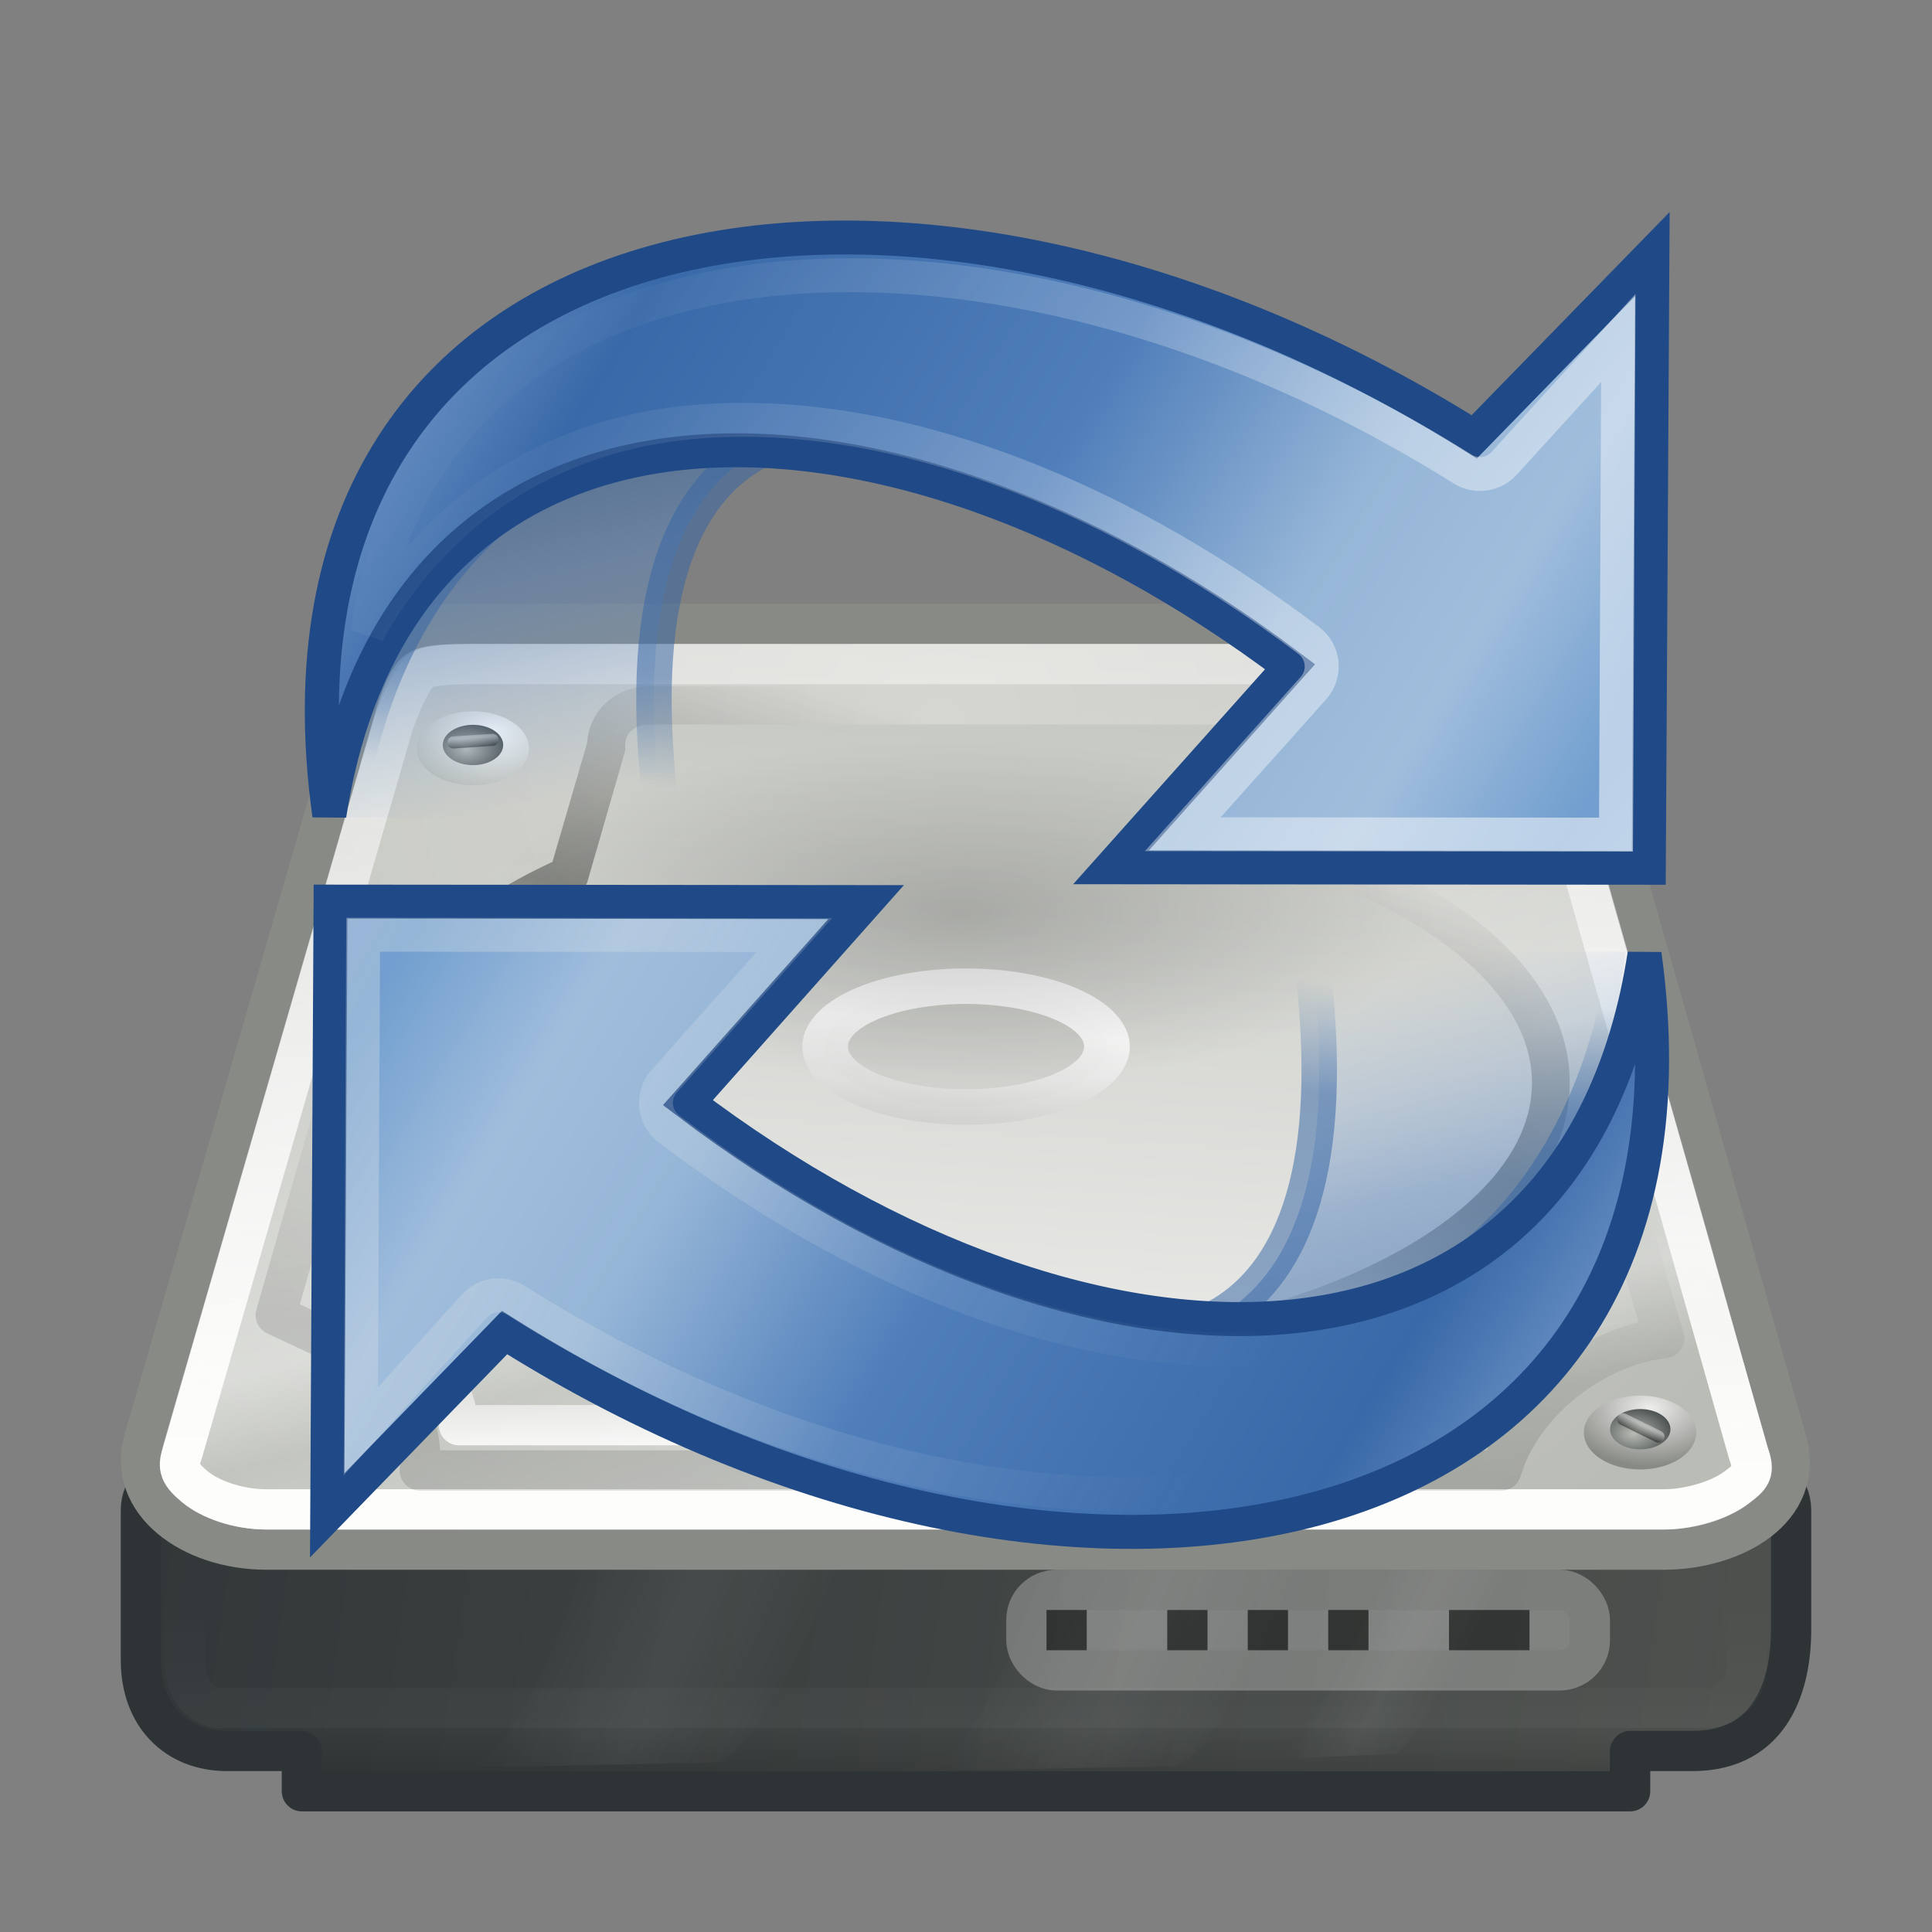 <?xml version="1.0" encoding="UTF-8" standalone="no"?>
<!-- Created with Inkscape (http://www.inkscape.org/) -->
<svg
   xmlns:dc="http://purl.org/dc/elements/1.1/"
   xmlns:cc="http://creativecommons.org/ns#"
   xmlns:rdf="http://www.w3.org/1999/02/22-rdf-syntax-ns#"
   xmlns:svg="http://www.w3.org/2000/svg"
   xmlns="http://www.w3.org/2000/svg"
   xmlns:xlink="http://www.w3.org/1999/xlink"
   xmlns:sodipodi="http://sodipodi.sourceforge.net/DTD/sodipodi-0.dtd"
   xmlns:inkscape="http://www.inkscape.org/namespaces/inkscape"
   width="48"
   height="48"
   id="svg2"
   sodipodi:version="0.32"
   inkscape:version="0.46"
   version="1.0"
   sodipodi:docbase="/home/dobey/Projects/gnome-icon-theme/scalable/actions"
   sodipodi:docname="deja-dup.svg"
   inkscape:export-filename="/home/jimmac/Desktop/drive-harddisk.png"
   inkscape:export-xdpi="90"
   inkscape:export-ydpi="90"
   inkscape:output_extension="org.inkscape.output.svg.inkscape">
  <rect width="100%" height="100%" fill="#808080" stroke="none"/>
  <defs
     id="defs4">
    <linearGradient
       id="linearGradient3207">
      <stop
         style="stop-color:#eeeeec;stop-opacity:0.471;"
         offset="0"
         id="stop3209" />
      <stop
         style="stop-color:#eeeeec;stop-opacity:0;"
         offset="1"
         id="stop3211" />
    </linearGradient>
    <linearGradient
       inkscape:collect="always"
       xlink:href="#linearGradient3207"
       id="linearGradient8178"
       gradientUnits="userSpaceOnUse"
       x1="5.893"
       y1="20.541"
       x2="45.199"
       y2="27.721" />
    <linearGradient
       inkscape:collect="always"
       xlink:href="#linearGradient8152"
       id="linearGradient8174"
       gradientUnits="userSpaceOnUse"
       x1="49.412"
       y1="37.904"
       x2="11.881"
       y2="19.776" />
    <linearGradient
       inkscape:collect="always"
       xlink:href="#linearGradient2847"
       id="linearGradient8172"
       gradientUnits="userSpaceOnUse"
       gradientTransform="matrix(1.082,0,0,1.117,-2.275,-3.645)"
       x1="37.128"
       y1="29.73"
       x2="37.403"
       y2="26.801" />
    <linearGradient
       inkscape:collect="always"
       xlink:href="#linearGradient2831"
       id="linearGradient8170"
       gradientUnits="userSpaceOnUse"
       gradientTransform="matrix(-1.082,0,0,-1.117,48.64,47.862)"
       x1="13.479"
       y1="10.612"
       x2="15.419"
       y2="19.115" />
    <linearGradient
       inkscape:collect="always"
       id="linearGradient5335">
      <stop
         style="stop-color:#ffffff;stop-opacity:1;"
         offset="0"
         id="stop5337" />
      <stop
         style="stop-color:#ffffff;stop-opacity:0;"
         offset="1"
         id="stop5339" />
    </linearGradient>
    <linearGradient
       inkscape:collect="always"
       xlink:href="#linearGradient5335"
       id="linearGradient5341"
       x1="8.688"
       y1="25.266"
       x2="52.123"
       y2="25.266"
       gradientUnits="userSpaceOnUse" />
    <linearGradient
       id="linearGradient5313">
      <stop
         id="stop5315"
         offset="0"
         style="stop-color:#99b8df;stop-opacity:1" />
      <stop
         style="stop-color:#3969a8;stop-opacity:1;"
         offset="0.237"
         id="stop5333" />
      <stop
         style="stop-color:#4f7eba;stop-opacity:1;"
         offset="0.547"
         id="stop5317" />
      <stop
         id="stop5321"
         offset="0.746"
         style="stop-color:#96b6d7;stop-opacity:1" />
      <stop
         style="stop-color:#a0bddc;stop-opacity:1"
         offset="0.873"
         id="stop5331" />
      <stop
         id="stop5319"
         offset="1"
         style="stop-color:#729fcf;stop-opacity:1;" />
    </linearGradient>
    <linearGradient
       inkscape:collect="always"
       xlink:href="#linearGradient5313"
       id="linearGradient8180"
       gradientUnits="userSpaceOnUse"
       x1="61.573"
       y1="28.05"
       x2="10.969"
       y2="20.334" />
    <linearGradient
       id="linearGradient8152">
      <stop
         style="stop-color:#34a465;stop-opacity:1;"
         offset="0"
         id="stop8154" />
      <stop
         id="stop3174"
         offset="0.5"
         style="stop-color:#4f7eba;stop-opacity:1;" />
      <stop
         style="stop-color:#729fcf;stop-opacity:1;"
         offset="1"
         id="stop8156" />
    </linearGradient>
    <linearGradient
       inkscape:collect="always"
       xlink:href="#linearGradient8152"
       id="linearGradient8158"
       x1="49.412"
       y1="37.904"
       x2="11.881"
       y2="19.776"
       gradientUnits="userSpaceOnUse" />
    <linearGradient
       inkscape:collect="always"
       id="linearGradient2847">
      <stop
         style="stop-color:#3465a4;stop-opacity:1;"
         offset="0"
         id="stop7080" />
      <stop
         style="stop-color:#3465a4;stop-opacity:0;"
         offset="1"
         id="stop7082" />
    </linearGradient>
    <linearGradient
       inkscape:collect="always"
       xlink:href="#linearGradient2847"
       id="linearGradient1488"
       gradientUnits="userSpaceOnUse"
       gradientTransform="matrix(-1.082,0,0,-1.117,50.095,49.645)"
       x1="37.128"
       y1="29.73"
       x2="37.403"
       y2="26.801" />
    <linearGradient
       id="linearGradient2831">
      <stop
         style="stop-color:#3465a4;stop-opacity:1;"
         offset="0"
         id="stop2833" />
      <stop
         id="stop2855"
         offset="0.333"
         style="stop-color:#5b86be;stop-opacity:1;" />
      <stop
         style="stop-color:#83a8d8;stop-opacity:0;"
         offset="1"
         id="stop2835" />
    </linearGradient>
    <linearGradient
       inkscape:collect="always"
       xlink:href="#linearGradient2831"
       id="linearGradient1486"
       gradientUnits="userSpaceOnUse"
       gradientTransform="matrix(1.082,0,0,1.117,-0.821,-1.862)"
       x1="13.479"
       y1="10.612"
       x2="15.419"
       y2="19.115" />
    <radialGradient
       inkscape:collect="always"
       xlink:href="#linearGradient8662"
       id="radialGradient1503"
       gradientUnits="userSpaceOnUse"
       gradientTransform="matrix(1,0,0,0.537,0,16.873)"
       cx="24.837"
       cy="36.421"
       fx="24.837"
       fy="36.421"
       r="15.645" />
    <linearGradient
       inkscape:collect="always"
       id="linearGradient8662">
      <stop
         style="stop-color:#000000;stop-opacity:1;"
         offset="0"
         id="stop8664" />
      <stop
         style="stop-color:#000000;stop-opacity:0;"
         offset="1"
         id="stop8666" />
    </linearGradient>
    <radialGradient
       inkscape:collect="always"
       xlink:href="#linearGradient8662"
       id="radialGradient8668"
       cx="24.837"
       cy="36.421"
       fx="24.837"
       fy="36.421"
       r="15.645"
       gradientTransform="matrix(1,0,0,0.537,0,16.873)"
       gradientUnits="userSpaceOnUse" />
    <linearGradient
       id="linearGradient1913">
      <stop
         style="stop-color:#73d216;stop-opacity:1"
         offset="0"
         id="stop1915" />
      <stop
         style="stop-color:#8ae234;stop-opacity:1"
         offset="1"
         id="stop1917" />
    </linearGradient>
    <linearGradient
       inkscape:collect="always"
       xlink:href="#linearGradient1913"
       id="linearGradient1919"
       x1="13.188"
       y1="35.938"
       x2="17.938"
       y2="38.875"
       gradientUnits="userSpaceOnUse"
       gradientTransform="translate(-24.614,6.384)" />
    <linearGradient
       inkscape:collect="always"
       id="linearGradient5132">
      <stop
         style="stop-color:white;stop-opacity:1;"
         offset="0"
         id="stop5134" />
      <stop
         style="stop-color:white;stop-opacity:0;"
         offset="1"
         id="stop5136" />
    </linearGradient>
    <linearGradient
       inkscape:collect="always"
       xlink:href="#linearGradient5132"
       id="linearGradient5138"
       x1="21.552"
       y1="29.205"
       x2="18.072"
       y2="55.692"
       gradientUnits="userSpaceOnUse"
       gradientTransform="translate(-24.614,6.384)" />
    <linearGradient
       inkscape:collect="always"
       id="linearGradient5891">
      <stop
         style="stop-color:#ffffff;stop-opacity:1;"
         offset="0"
         id="stop5893" />
      <stop
         style="stop-color:#ffffff;stop-opacity:0;"
         offset="1"
         id="stop5895" />
    </linearGradient>
    <linearGradient
       inkscape:collect="always"
       xlink:href="#linearGradient5891"
       id="linearGradient5897"
       x1="15.457"
       y1="8.734"
       x2="25.561"
       y2="13.526"
       gradientUnits="userSpaceOnUse"
       gradientTransform="matrix(-1.431,0,0,1.43,26.032,8.739)" />
    <inkscape:perspective
       sodipodi:type="inkscape:persp3d"
       inkscape:vp_x="0 : 24 : 1"
       inkscape:vp_y="0 : 1000 : 0"
       inkscape:vp_z="48 : 24 : 1"
       inkscape:persp3d-origin="24 : 16 : 1"
       id="perspective162" />
    <linearGradient
       inkscape:collect="always"
       id="linearGradient6715">
      <stop
         style="stop-color:#000000;stop-opacity:1;"
         offset="0"
         id="stop6717" />
      <stop
         style="stop-color:#000000;stop-opacity:0;"
         offset="1"
         id="stop6719" />
    </linearGradient>
    <linearGradient
       id="linearGradient6549">
      <stop
         style="stop-color:#8ae234;stop-opacity:1"
         offset="0"
         id="stop6551" />
      <stop
         style="stop-color:#73d216;stop-opacity:1"
         offset="1"
         id="stop6553" />
    </linearGradient>
    <linearGradient
       inkscape:collect="always"
       id="linearGradient2916">
      <stop
         style="stop-color:white;stop-opacity:1;"
         offset="0"
         id="stop2918" />
      <stop
         style="stop-color:white;stop-opacity:0;"
         offset="1"
         id="stop2920" />
    </linearGradient>
    <linearGradient
       inkscape:collect="always"
       id="linearGradient2902">
      <stop
         style="stop-color:black;stop-opacity:1;"
         offset="0"
         id="stop2905" />
      <stop
         style="stop-color:black;stop-opacity:0;"
         offset="1"
         id="stop2907" />
    </linearGradient>
    <linearGradient
       inkscape:collect="always"
       id="linearGradient2986">
      <stop
         style="stop-color:black;stop-opacity:1;"
         offset="0"
         id="stop2988" />
      <stop
         style="stop-color:black;stop-opacity:0;"
         offset="1"
         id="stop2990" />
    </linearGradient>
    <linearGradient
       inkscape:collect="always"
       id="linearGradient2967">
      <stop
         style="stop-color:white;stop-opacity:1;"
         offset="0"
         id="stop2969" />
      <stop
         style="stop-color:white;stop-opacity:0;"
         offset="1"
         id="stop2971" />
    </linearGradient>
    <linearGradient
       id="linearGradient2064">
      <stop
         id="stop2066"
         offset="0"
         style="stop-color:white;stop-opacity:1;" />
      <stop
         style="stop-color:#555753;stop-opacity:0.6;"
         offset="0.5"
         id="stop2070" />
      <stop
         id="stop2068"
         offset="1"
         style="stop-color:#555753;stop-opacity:0;" />
    </linearGradient>
    <linearGradient
       id="linearGradient9641">
      <stop
         style="stop-color:white;stop-opacity:1"
         offset="0"
         id="stop9643" />
      <stop
         style="stop-color:#888a85;stop-opacity:1"
         offset="1"
         id="stop9645" />
    </linearGradient>
    <linearGradient
       id="linearGradient9633">
      <stop
         style="stop-color:#eeeeec;stop-opacity:1"
         offset="0"
         id="stop9635" />
      <stop
         style="stop-color:#888a85;stop-opacity:1"
         offset="1"
         id="stop9639" />
    </linearGradient>
    <linearGradient
       id="linearGradient9613">
      <stop
         style="stop-color:white;stop-opacity:1"
         offset="0"
         id="stop9615" />
      <stop
         id="stop9619"
         offset="0.5"
         style="stop-color:white;stop-opacity:1;" />
      <stop
         style="stop-color:#cccfca;stop-opacity:1"
         offset="1"
         id="stop9617" />
    </linearGradient>
    <linearGradient
       id="linearGradient8710">
      <stop
         style="stop-color:black;stop-opacity:1;"
         offset="0"
         id="stop8712" />
      <stop
         style="stop-color:white;stop-opacity:1;"
         offset="1"
         id="stop8714" />
    </linearGradient>
    <linearGradient
       id="linearGradient8631">
      <stop
         id="stop8633"
         offset="0"
         style="stop-color:#eeeeec;stop-opacity:1" />
      <stop
         style="stop-color:#eeeeec;stop-opacity:1;"
         offset="0.2"
         id="stop8637" />
      <stop
         id="stop8635"
         offset="1"
         style="stop-color:#babdb6;stop-opacity:1" />
    </linearGradient>
    <linearGradient
       id="linearGradient8625">
      <stop
         id="stop8627"
         offset="0"
         style="stop-color:white;stop-opacity:1" />
      <stop
         id="stop8629"
         offset="1"
         style="stop-color:#babdb6;stop-opacity:1" />
    </linearGradient>
    <linearGradient
       id="linearGradient8613">
      <stop
         style="stop-color:#babdb6;stop-opacity:1"
         offset="0"
         id="stop8615" />
      <stop
         style="stop-color:#2e3436;stop-opacity:1"
         offset="1"
         id="stop8617" />
    </linearGradient>
    <linearGradient
       id="linearGradient5740">
      <stop
         style="stop-color:#d0d0cb;stop-opacity:1;"
         offset="0"
         id="stop5742" />
      <stop
         style="stop-color:#babdb6;stop-opacity:1"
         offset="1"
         id="stop5744" />
    </linearGradient>
    <linearGradient
       id="linearGradient5690">
      <stop
         style="stop-color:white;stop-opacity:1;"
         offset="0"
         id="stop5692" />
      <stop
         style="stop-color:#888a85;stop-opacity:0.598"
         offset="1"
         id="stop5694" />
    </linearGradient>
    <linearGradient
       id="linearGradient2899">
      <stop
         id="stop2901"
         offset="0"
         style="stop-color:#555753;stop-opacity:1" />
      <stop
         id="stop2903"
         offset="1"
         style="stop-color:#2e3436;stop-opacity:1" />
    </linearGradient>
    <linearGradient
       id="linearGradient3468">
      <stop
         style="stop-color:#fdfdfc;stop-opacity:1"
         offset="0"
         id="stop3470" />
      <stop
         style="stop-color:white;stop-opacity:0.371"
         offset="1"
         id="stop3472" />
    </linearGradient>
    <linearGradient
       id="linearGradient2909">
      <stop
         style="stop-color:white;stop-opacity:0;"
         offset="0"
         id="stop2911" />
      <stop
         id="stop2917"
         offset="0.5"
         style="stop-color:white;stop-opacity:1;" />
      <stop
         style="stop-color:white;stop-opacity:0;"
         offset="1"
         id="stop2913" />
    </linearGradient>
    <linearGradient
       id="linearGradient2839">
      <stop
         style="stop-color:white;stop-opacity:0.258;"
         offset="0"
         id="stop2841" />
      <stop
         id="stop2847"
         offset="0.547"
         style="stop-color:white;stop-opacity:1;" />
      <stop
         style="stop-color:white;stop-opacity:0.247;"
         offset="0.662"
         id="stop2849" />
      <stop
         id="stop2851"
         offset="0.875"
         style="stop-color:white;stop-opacity:0.835;" />
      <stop
         style="stop-color:white;stop-opacity:0;"
         offset="1"
         id="stop2843" />
    </linearGradient>
    <linearGradient
       id="linearGradient2900">
      <stop
         style="stop-color:black;stop-opacity:0;"
         offset="0"
         id="stop2902" />
      <stop
         id="stop2908"
         offset="0.5"
         style="stop-color:black;stop-opacity:1;" />
      <stop
         style="stop-color:black;stop-opacity:0;"
         offset="1"
         id="stop2904" />
    </linearGradient>
    <linearGradient
       inkscape:collect="always"
       xlink:href="#linearGradient3468"
       id="linearGradient3474"
       x1="24.749"
       y1="35.355"
       x2="24.999"
       y2="14.998"
       gradientUnits="userSpaceOnUse"
       gradientTransform="matrix(1,0,0,0.996,0,1.069)" />
    <linearGradient
       inkscape:collect="always"
       xlink:href="#linearGradient2909"
       id="linearGradient4711"
       gradientUnits="userSpaceOnUse"
       gradientTransform="matrix(1,0,0,1.423,10.5,-14.957)"
       x1="15.335"
       y1="33.062"
       x2="20.329"
       y2="36.377" />
    <linearGradient
       inkscape:collect="always"
       xlink:href="#linearGradient2909"
       id="linearGradient4713"
       gradientUnits="userSpaceOnUse"
       gradientTransform="matrix(1,0,0,1.423,-0.875,-15.046)"
       x1="15.335"
       y1="33.062"
       x2="20.329"
       y2="36.377" />
    <linearGradient
       inkscape:collect="always"
       xlink:href="#linearGradient2909"
       id="linearGradient4715"
       gradientUnits="userSpaceOnUse"
       gradientTransform="matrix(0.46,0,-0.391,1.37,40.625,-13.299)"
       x1="15.335"
       y1="33.062"
       x2="20.329"
       y2="36.377" />
    <radialGradient
       inkscape:collect="always"
       xlink:href="#linearGradient5740"
       id="radialGradient5748"
       cx="25.252"
       cy="16.48"
       fx="25.252"
       fy="16.48"
       r="21.98"
       gradientTransform="matrix(1.033,-0.596,0.575,0.996,-12.235,16.554)"
       gradientUnits="userSpaceOnUse" />
    <linearGradient
       inkscape:collect="always"
       xlink:href="#linearGradient2064"
       id="linearGradient5790"
       gradientUnits="userSpaceOnUse"
       x1="18.049"
       y1="25.461"
       x2="22.212"
       y2="12.143"
       gradientTransform="matrix(0.94,0,0,0.932,1.332,6.402)" />
    <linearGradient
       inkscape:collect="always"
       xlink:href="#linearGradient8631"
       id="linearGradient5865"
       x1="24"
       y1="36.638"
       x2="25.818"
       y2="6.831"
       gradientUnits="userSpaceOnUse" />
    <linearGradient
       inkscape:collect="always"
       xlink:href="#linearGradient2839"
       id="linearGradient7658"
       gradientUnits="userSpaceOnUse"
       x1="27.058"
       y1="12.669"
       x2="32.043"
       y2="31.22" />
    <linearGradient
       inkscape:collect="always"
       xlink:href="#linearGradient5690"
       id="linearGradient8603"
       x1="20.304"
       y1="24.036"
       x2="18.498"
       y2="40.647"
       gradientUnits="userSpaceOnUse" />
    <radialGradient
       inkscape:collect="always"
       xlink:href="#linearGradient9633"
       id="radialGradient8664"
       gradientUnits="userSpaceOnUse"
       gradientTransform="matrix(1.569,0,0,1.523,-4.289,-15.921)"
       cx="7.534"
       cy="30.308"
       fx="7.534"
       fy="30.308"
       r="0.531" />
    <radialGradient
       inkscape:collect="always"
       xlink:href="#linearGradient8613"
       id="radialGradient8666"
       gradientUnits="userSpaceOnUse"
       gradientTransform="matrix(1.662,0,0,1.614,-4.989,-18.656)"
       cx="7.518"
       cy="30.574"
       fx="7.518"
       fy="30.574"
       r="0.531" />
    <radialGradient
       inkscape:collect="always"
       xlink:href="#linearGradient8625"
       id="radialGradient8676"
       gradientUnits="userSpaceOnUse"
       gradientTransform="matrix(1.662,0,0,1.614,-4.989,-18.656)"
       cx="7.479"
       cy="30.361"
       fx="7.479"
       fy="30.361"
       r="0.531" />
    <radialGradient
       inkscape:collect="always"
       xlink:href="#linearGradient8613"
       id="radialGradient8678"
       gradientUnits="userSpaceOnUse"
       gradientTransform="matrix(1.662,0,0,1.614,-4.989,-18.656)"
       cx="7.518"
       cy="30.574"
       fx="7.518"
       fy="30.574"
       r="0.531" />
    <radialGradient
       inkscape:collect="always"
       xlink:href="#linearGradient9641"
       id="radialGradient8680"
       gradientUnits="userSpaceOnUse"
       gradientTransform="matrix(1.662,0,0,1.614,-4.989,-18.656)"
       cx="7.489"
       cy="30.338"
       fx="7.489"
       fy="30.338"
       r="0.531" />
    <radialGradient
       inkscape:collect="always"
       xlink:href="#linearGradient8613"
       id="radialGradient8682"
       gradientUnits="userSpaceOnUse"
       gradientTransform="matrix(1.662,0,0,1.614,-4.989,-18.656)"
       cx="7.518"
       cy="30.574"
       fx="7.518"
       fy="30.574"
       r="0.531" />
    <linearGradient
       inkscape:collect="always"
       xlink:href="#linearGradient8710"
       id="linearGradient8716"
       x1="40.617"
       y1="30.555"
       x2="40.711"
       y2="30.359"
       gradientUnits="userSpaceOnUse"
       gradientTransform="translate(0,5)" />
    <linearGradient
       inkscape:collect="always"
       xlink:href="#linearGradient8710"
       id="linearGradient9649"
       gradientUnits="userSpaceOnUse"
       x1="40.617"
       y1="30.555"
       x2="40.711"
       y2="30.359"
       gradientTransform="matrix(0.866,-0.5,0.5,0.866,-38.792,12.403)" />
    <linearGradient
       inkscape:collect="always"
       xlink:href="#linearGradient8710"
       id="linearGradient9654"
       gradientUnits="userSpaceOnUse"
       x1="40.617"
       y1="30.555"
       x2="40.711"
       y2="30.359"
       gradientTransform="matrix(0.707,0.528,-0.707,0.528,29.006,-19.092)" />
    <linearGradient
       inkscape:collect="always"
       xlink:href="#linearGradient2967"
       id="linearGradient2973"
       x1="12.5"
       y1="43.188"
       x2="12.5"
       y2="34.046"
       gradientUnits="userSpaceOnUse" />
    <linearGradient
       inkscape:collect="always"
       xlink:href="#linearGradient2899"
       id="linearGradient5655"
       gradientUnits="userSpaceOnUse"
       x1="53.813"
       y1="43.573"
       x2="-2.814"
       y2="35.5"
       gradientTransform="translate(0,50)" />
    <linearGradient
       inkscape:collect="always"
       xlink:href="#linearGradient2986"
       id="linearGradient2992"
       x1="21.938"
       y1="39"
       x2="21.938"
       y2="37.996"
       gradientUnits="userSpaceOnUse"
       gradientTransform="translate(0,5)" />
    <linearGradient
       inkscape:collect="always"
       xlink:href="#linearGradient2902"
       id="linearGradient2910"
       x1="22.101"
       y1="27.658"
       x2="22.971"
       y2="20.903"
       gradientUnits="userSpaceOnUse"
       gradientTransform="translate(0,7)" />
    <linearGradient
       inkscape:collect="always"
       xlink:href="#linearGradient2916"
       id="linearGradient2922"
       x1="24.848"
       y1="28.908"
       x2="24.848"
       y2="25.757"
       gradientUnits="userSpaceOnUse"
       gradientTransform="translate(0,7)" />
    <radialGradient
       inkscape:collect="always"
       xlink:href="#linearGradient6715"
       id="radialGradient6752"
       gradientUnits="userSpaceOnUse"
       gradientTransform="matrix(1,0,0,0.545,0,6.818)"
       cx="16.5"
       cy="15"
       fx="16.5"
       fy="15"
       r="5.5" />
    <radialGradient
       inkscape:collect="always"
       xlink:href="#linearGradient8662"
       id="radialGradient4376"
       gradientUnits="userSpaceOnUse"
       gradientTransform="matrix(1,0,0,0.537,0,16.873)"
       cx="24.837"
       cy="36.421"
       fx="24.837"
       fy="36.421"
       r="15.645" />
    <linearGradient
       inkscape:collect="always"
       xlink:href="#linearGradient1913"
       id="linearGradient4378"
       gradientUnits="userSpaceOnUse"
       gradientTransform="translate(-24.614,6.384)"
       x1="13.188"
       y1="35.938"
       x2="17.938"
       y2="38.875" />
    <linearGradient
       inkscape:collect="always"
       xlink:href="#linearGradient5132"
       id="linearGradient4380"
       gradientUnits="userSpaceOnUse"
       gradientTransform="translate(-24.614,6.384)"
       x1="21.552"
       y1="29.205"
       x2="18.072"
       y2="55.692" />
    <linearGradient
       inkscape:collect="always"
       xlink:href="#linearGradient5891"
       id="linearGradient4382"
       gradientUnits="userSpaceOnUse"
       gradientTransform="matrix(-1.431,0,0,1.43,26.032,8.739)"
       x1="15.457"
       y1="8.734"
       x2="25.561"
       y2="13.526" />
    <linearGradient
       inkscape:collect="always"
       xlink:href="#linearGradient5891"
       id="linearGradient4385"
       gradientUnits="userSpaceOnUse"
       gradientTransform="matrix(-1.431,0,0,1.43,25.856,-29.268)"
       x1="15.457"
       y1="8.734"
       x2="25.561"
       y2="13.526" />
    <linearGradient
       inkscape:collect="always"
       xlink:href="#linearGradient5132"
       id="linearGradient4388"
       gradientUnits="userSpaceOnUse"
       gradientTransform="translate(-24.79,-31.623)"
       x1="21.552"
       y1="29.205"
       x2="18.072"
       y2="55.692" />
    <linearGradient
       inkscape:collect="always"
       xlink:href="#linearGradient1913"
       id="linearGradient4391"
       gradientUnits="userSpaceOnUse"
       gradientTransform="translate(-24.79,-31.623)"
       x1="13.188"
       y1="35.938"
       x2="17.938"
       y2="38.875" />
    <linearGradient
       inkscape:collect="always"
       xlink:href="#linearGradient1913"
       id="linearGradient4413"
       gradientUnits="userSpaceOnUse"
       gradientTransform="translate(-24.79,-31.623)"
       x1="13.188"
       y1="35.938"
       x2="17.938"
       y2="38.875" />
    <linearGradient
       inkscape:collect="always"
       xlink:href="#linearGradient5132"
       id="linearGradient4415"
       gradientUnits="userSpaceOnUse"
       gradientTransform="translate(-24.79,-31.623)"
       x1="21.552"
       y1="29.205"
       x2="18.072"
       y2="55.692" />
    <linearGradient
       inkscape:collect="always"
       xlink:href="#linearGradient5891"
       id="linearGradient4417"
       gradientUnits="userSpaceOnUse"
       gradientTransform="matrix(-1.431,0,0,1.43,25.856,-29.268)"
       x1="15.457"
       y1="8.734"
       x2="25.561"
       y2="13.526" />
    <linearGradient
       inkscape:collect="always"
       xlink:href="#linearGradient1913"
       id="linearGradient4431"
       gradientUnits="userSpaceOnUse"
       gradientTransform="translate(-24.79,-31.623)"
       x1="13.188"
       y1="35.938"
       x2="17.938"
       y2="38.875" />
    <linearGradient
       inkscape:collect="always"
       xlink:href="#linearGradient5132"
       id="linearGradient4433"
       gradientUnits="userSpaceOnUse"
       gradientTransform="translate(-24.79,-31.623)"
       x1="21.552"
       y1="29.205"
       x2="18.072"
       y2="55.692" />
    <linearGradient
       inkscape:collect="always"
       xlink:href="#linearGradient5891"
       id="linearGradient4435"
       gradientUnits="userSpaceOnUse"
       gradientTransform="matrix(-1.431,0,0,1.43,25.856,-29.268)"
       x1="15.457"
       y1="8.734"
       x2="25.561"
       y2="13.526" />
    <linearGradient
       inkscape:collect="always"
       xlink:href="#linearGradient5891"
       id="linearGradient4438"
       gradientUnits="userSpaceOnUse"
       gradientTransform="matrix(-0.807,0,0,0.807,33.652,1.212)"
       x1="15.457"
       y1="8.734"
       x2="25.561"
       y2="13.526" />
    <linearGradient
       inkscape:collect="always"
       xlink:href="#linearGradient5132"
       id="linearGradient4441"
       gradientUnits="userSpaceOnUse"
       gradientTransform="matrix(0.564,0,0,0.564,5.083,-0.117)"
       x1="21.552"
       y1="29.205"
       x2="18.072"
       y2="55.692" />
    <linearGradient
       inkscape:collect="always"
       xlink:href="#linearGradient1913"
       id="linearGradient4444"
       gradientUnits="userSpaceOnUse"
       gradientTransform="matrix(0.564,0,0,0.564,5.083,-0.117)"
       x1="13.188"
       y1="35.938"
       x2="17.938"
       y2="38.875" />
    <linearGradient
       inkscape:collect="always"
       xlink:href="#linearGradient5313"
       id="linearGradient7121"
       gradientUnits="userSpaceOnUse"
       x1="61.573"
       y1="28.05"
       x2="10.969"
       y2="20.334" />
    <linearGradient
       inkscape:collect="always"
       xlink:href="#linearGradient5335"
       id="linearGradient7123"
       gradientUnits="userSpaceOnUse"
       x1="8.688"
       y1="25.266"
       x2="52.123"
       y2="25.266" />
    <linearGradient
       inkscape:collect="always"
       xlink:href="#linearGradient2831"
       id="linearGradient7130"
       gradientUnits="userSpaceOnUse"
       gradientTransform="matrix(-0.913,0,0,-0.942,45.384,42.965)"
       x1="13.479"
       y1="10.612"
       x2="15.419"
       y2="19.115" />
    <linearGradient
       inkscape:collect="always"
       xlink:href="#linearGradient2847"
       id="linearGradient7132"
       gradientUnits="userSpaceOnUse"
       gradientTransform="matrix(0.913,0,0,0.942,2.411,-0.508)"
       x1="37.128"
       y1="29.73"
       x2="37.403"
       y2="26.801" />
    <linearGradient
       inkscape:collect="always"
       xlink:href="#linearGradient2831"
       id="linearGradient7139"
       gradientUnits="userSpaceOnUse"
       gradientTransform="matrix(0.913,0,0,0.942,3.639,0.996)"
       x1="13.479"
       y1="10.612"
       x2="15.419"
       y2="19.115" />
    <linearGradient
       inkscape:collect="always"
       xlink:href="#linearGradient2847"
       id="linearGradient7141"
       gradientUnits="userSpaceOnUse"
       gradientTransform="matrix(-0.913,0,0,-0.942,46.612,44.469)"
       x1="37.128"
       y1="29.73"
       x2="37.403"
       y2="26.801" />
    <linearGradient
       inkscape:collect="always"
       xlink:href="#linearGradient2831"
       id="linearGradient7159"
       gradientUnits="userSpaceOnUse"
       gradientTransform="matrix(0.913,0,0,0.942,3.639,0.996)"
       x1="13.479"
       y1="10.612"
       x2="15.419"
       y2="19.115" />
    <linearGradient
       inkscape:collect="always"
       xlink:href="#linearGradient2847"
       id="linearGradient7161"
       gradientUnits="userSpaceOnUse"
       gradientTransform="matrix(-0.913,0,0,-0.942,46.612,44.469)"
       x1="37.128"
       y1="29.73"
       x2="37.403"
       y2="26.801" />
    <linearGradient
       inkscape:collect="always"
       xlink:href="#linearGradient5313"
       id="linearGradient7163"
       gradientUnits="userSpaceOnUse"
       x1="61.573"
       y1="28.05"
       x2="10.969"
       y2="20.334" />
    <linearGradient
       inkscape:collect="always"
       xlink:href="#linearGradient8152"
       id="linearGradient7165"
       gradientUnits="userSpaceOnUse"
       x1="49.412"
       y1="37.904"
       x2="11.881"
       y2="19.776" />
    <linearGradient
       inkscape:collect="always"
       xlink:href="#linearGradient5335"
       id="linearGradient7167"
       gradientUnits="userSpaceOnUse"
       x1="8.688"
       y1="25.266"
       x2="52.123"
       y2="25.266" />
    <linearGradient
       inkscape:collect="always"
       xlink:href="#linearGradient5335"
       id="linearGradient7169"
       gradientUnits="userSpaceOnUse"
       x1="8.688"
       y1="25.266"
       x2="52.123"
       y2="25.266" />
    <linearGradient
       inkscape:collect="always"
       xlink:href="#linearGradient2831"
       id="linearGradient7171"
       gradientUnits="userSpaceOnUse"
       gradientTransform="matrix(-0.913,0,0,-0.942,45.384,42.965)"
       x1="13.479"
       y1="10.612"
       x2="15.419"
       y2="19.115" />
    <linearGradient
       inkscape:collect="always"
       xlink:href="#linearGradient2847"
       id="linearGradient7173"
       gradientUnits="userSpaceOnUse"
       gradientTransform="matrix(0.913,0,0,0.942,2.411,-0.508)"
       x1="37.128"
       y1="29.73"
       x2="37.403"
       y2="26.801" />
    <linearGradient
       inkscape:collect="always"
       xlink:href="#linearGradient5313"
       id="linearGradient7175"
       gradientUnits="userSpaceOnUse"
       x1="61.573"
       y1="28.05"
       x2="10.969"
       y2="20.334" />
    <linearGradient
       inkscape:collect="always"
       xlink:href="#linearGradient8152"
       id="linearGradient7177"
       gradientUnits="userSpaceOnUse"
       x1="49.412"
       y1="37.904"
       x2="11.881"
       y2="19.776" />
    <linearGradient
       inkscape:collect="always"
       xlink:href="#linearGradient3207"
       id="linearGradient7179"
       gradientUnits="userSpaceOnUse"
       x1="5.893"
       y1="20.541"
       x2="45.199"
       y2="27.721" />
    <linearGradient
       inkscape:collect="always"
       xlink:href="#linearGradient2831"
       id="linearGradient2626"
       gradientUnits="userSpaceOnUse"
       gradientTransform="matrix(-0.913,0,0,-0.942,45.384,42.965)"
       x1="13.479"
       y1="10.612"
       x2="15.419"
       y2="19.115" />
    <linearGradient
       inkscape:collect="always"
       xlink:href="#linearGradient2847"
       id="linearGradient2628"
       gradientUnits="userSpaceOnUse"
       gradientTransform="matrix(0.913,0,0,0.942,2.411,-0.508)"
       x1="37.128"
       y1="29.73"
       x2="37.403"
       y2="26.801" />
    <linearGradient
       inkscape:collect="always"
       xlink:href="#linearGradient2831"
       id="linearGradient2635"
       gradientUnits="userSpaceOnUse"
       gradientTransform="matrix(0.913,0,0,0.942,3.639,0.996)"
       x1="13.479"
       y1="10.612"
       x2="15.419"
       y2="19.115" />
    <linearGradient
       inkscape:collect="always"
       xlink:href="#linearGradient2847"
       id="linearGradient2637"
       gradientUnits="userSpaceOnUse"
       gradientTransform="matrix(-0.913,0,0,-0.942,46.612,44.469)"
       x1="37.128"
       y1="29.73"
       x2="37.403"
       y2="26.801" />
  </defs>
  <sodipodi:namedview
     id="base"
     pagecolor="#ffffff"
     bordercolor="#666"
     borderopacity="0.361"
     inkscape:pageopacity="0.0"
     inkscape:pageshadow="2"
     inkscape:zoom="5.6568542"
     inkscape:cx="0.94701796"
     inkscape:cy="35.347172"
     inkscape:document-units="px"
     inkscape:current-layer="layer1"
     width="48px"
     height="48px"
     inkscape:showpageshadow="false"
     showgrid="false"
     inkscape:window-width="978"
     inkscape:window-height="717"
     inkscape:window-x="292"
     inkscape:window-y="29"
     showborder="true"
     inkscape:grid-points="true"
     inkscape:grid-bbox="true"
     borderlayer="true"
     showguides="false"
     inkscape:guide-bbox="true">
    <sodipodi:guide
       orientation="horizontal"
       position="12"
       id="guide2023" />
    <sodipodi:guide
       orientation="horizontal"
       position="27.5"
       id="guide2025" />
    <inkscape:grid
       id="GridFromPre046Settings"
       type="xygrid"
       originx="0px"
       originy="0px"
       spacingx="0.5px"
       spacingy="0.5px"
       color="#0000ff"
       empcolor="#0000ff"
       opacity="0.2"
       empopacity="0.4"
       empspacing="2"
       visible="true"
       enabled="true" />
  </sodipodi:namedview>
  <g
     inkscape:label="Livello 1"
     inkscape:groupmode="layer"
     id="layer1"
     style="display:inline"
     sodipodi:insensitive="true">
    <g
       id="g5672"
       transform="translate(0,-43.997)">
      <path
         sodipodi:nodetypes="ccccccccccccc"
         id="rect2010"
         d="M 4.518,80.5 L 43.482,80.5 C 44.046,80.5 44.5,80.954 44.5,81.518 L 44.5,84.482 C 44.5,85.797 44.05,87.5 42.044,87.5 L 40.5,87.5 L 40.5,88.5 L 7.5,88.5 L 7.5,87.5 L 5.643,87.5 C 4.372,87.5 3.5,86.615 3.5,85.244 L 3.5,81.518 C 3.5,80.954 3.954,80.5 4.518,80.5 z"
         style="fill:url(#linearGradient5655);fill-opacity:1;fill-rule:nonzero;stroke:#2e3436;stroke-width:1;stroke-linecap:square;stroke-linejoin:round;marker:none;marker-start:none;marker-mid:none;marker-end:none;stroke-miterlimit:4;stroke-dasharray:none;stroke-dashoffset:1.4;stroke-opacity:1;visibility:visible;display:inline;overflow:visible" />
      <path
         transform="translate(0,50)"
         style="opacity:0.1;fill:none;fill-opacity:1;fill-rule:nonzero;stroke:url(#linearGradient2973);stroke-width:1;stroke-linecap:square;stroke-linejoin:miter;marker:none;marker-start:none;marker-mid:none;marker-end:none;stroke-miterlimit:4;stroke-dashoffset:1.4;stroke-opacity:1;visibility:visible;display:inline;overflow:visible"
         d="M 4.594,31.594 L 4.594,35.323 C 4.594,35.923 4.969,36.428 5.48,36.428 L 42.426,36.428 C 42.939,36.428 43.406,35.921 43.406,35.412 L 43.406,31.594 L 4.594,31.594 z"
         id="path2076"
         sodipodi:nodetypes="ccccccc" />
      <g
         transform="translate(0,50)"
         style="opacity:0.5"
         id="g4706">
        <path
           style="opacity:0.11;fill:url(#linearGradient4711);fill-opacity:1;fill-rule:evenodd;stroke:none;stroke-width:1px;stroke-linecap:butt;stroke-linejoin:miter;stroke-opacity:1"
           d="M 26.145,32.089 C 26.145,32.089 24.642,37.623 22.919,38 C 22.919,38 29.15,37.874 29.15,37.874 C 30.537,37.557 32.509,32.089 32.509,32.089 L 26.145,32.089 z"
           id="path2907"
           sodipodi:nodetypes="ccccc"
           inkscape:export-filename="/home/lapo/Desktop/uhm.png"
           inkscape:export-xdpi="90"
           inkscape:export-ydpi="90" />
        <path
           inkscape:export-ydpi="90"
           inkscape:export-xdpi="90"
           inkscape:export-filename="/home/lapo/Desktop/uhm.png"
           sodipodi:nodetypes="ccccc"
           id="path2892"
           d="M 14.77,32 C 14.77,32 13.267,37.534 11.544,37.911 C 11.544,37.911 17.775,37.785 17.775,37.785 C 19.162,37.468 21.134,32 21.134,32 L 14.77,32 z"
           style="opacity:0.11;fill:url(#linearGradient4713);fill-opacity:1;fill-rule:evenodd;stroke:none;stroke-width:1px;stroke-linecap:butt;stroke-linejoin:miter;stroke-opacity:1" />
        <path
           inkscape:export-ydpi="90"
           inkscape:export-xdpi="90"
           inkscape:export-filename="/home/lapo/Desktop/uhm.png"
           sodipodi:nodetypes="ccccc"
           id="path2896"
           d="M 34.886,32 C 34.886,32 32.674,37.328 31.778,37.692 C 31.778,37.692 34.678,37.571 34.678,37.571 C 35.403,37.265 37.812,32 37.812,32 L 34.886,32 z"
           style="opacity:0.11;fill:url(#linearGradient4715);fill-opacity:1;fill-rule:evenodd;stroke:none;stroke-width:1px;stroke-linecap:butt;stroke-linejoin:miter;stroke-opacity:1" />
      </g>
    </g>
    <path
       style="fill:url(#radialGradient5748);fill-opacity:1;stroke:#888a85;stroke-width:1;stroke-linecap:round;stroke-linejoin:miter;stroke-miterlimit:4;stroke-dashoffset:0;stroke-opacity:1"
       d="M 11.693,15.499 L 36.266,15.499 C 37.95,15.499 38.662,15.616 39.306,17.884 L 44.38,35.765 C 44.881,37.53 43.024,38.5 41.34,38.5 L 6.619,38.5 C 4.75,38.5 3.129,37.319 3.579,35.765 L 8.829,17.611 C 9.397,15.647 10.009,15.499 11.693,15.499 z"
       id="rect1879"
       sodipodi:nodetypes="cczzcczzc"
       inkscape:export-filename="/home/lapo/Desktop/uhm.png"
       inkscape:export-xdpi="90"
       inkscape:export-ydpi="90" />
    <path
       sodipodi:type="inkscape:offset"
       inkscape:radius="-0.5"
       inkscape:original="M 11.6875 10.5 C 10.00333 10.5 9.4120513 10.660095 8.84375 12.625 L 3.59375 30.75 C 3.1443849 32.303684 4.7565918 33.500002 6.625 33.5 L 41.34375 33.5 C 43.02792 33.5 44.876024 32.515471 44.375 30.75 L 39.3125 12.875 C 38.668998 10.607474 37.965419 10.5 36.28125 10.5 L 11.6875 10.5 z "
       style="opacity:0.462;fill:url(#linearGradient7658);fill-opacity:1;stroke:none;stroke-width:1;stroke-linecap:round;stroke-linejoin:miter;stroke-miterlimit:4;stroke-dashoffset:0;stroke-opacity:1;display:inline"
       id="path5806"
       d="M 11.688,11 C 10.861,11 10.403,11.065 10.125,11.25 C 9.847,11.435 9.585,11.809 9.312,12.75 L 4.062,30.875 C 3.892,31.466 4.094,31.914 4.562,32.312 C 5.031,32.711 5.798,33 6.625,33 L 41.344,33 C 42.088,33 42.883,32.752 43.375,32.375 C 43.867,31.998 44.106,31.579 43.906,30.875 L 38.844,13 C 38.534,11.91 38.221,11.459 37.906,11.25 C 37.592,11.041 37.113,11 36.281,11 L 11.688,11 z"
       transform="translate(0,5)" />
    <path
       style="fill:none;fill-opacity:1;stroke:url(#linearGradient5790);stroke-width:1;stroke-linecap:round;stroke-linejoin:round;stroke-miterlimit:4;stroke-dasharray:none;stroke-dashoffset:0;stroke-opacity:1"
       d="M 16.111,17.553 C 15.537,17.553 15.083,17.985 15.083,18.543 L 14.142,21.773 C 11.282,23.05 9.5,24.873 9.5,26.897 C 9.5,30.754 15.979,33.885 23.985,33.885 C 31.992,33.885 38.5,30.754 38.5,26.897 C 38.5,24.858 36.664,23.022 33.77,21.744 L 32.829,18.543 C 32.829,17.985 32.375,17.553 31.801,17.553 L 16.111,17.553 z"
       id="path2784"
       sodipodi:nodetypes="cccssscccc" />
    <path
       style="fill:none;fill-opacity:1;stroke:url(#linearGradient3474);stroke-width:1;stroke-linecap:round;stroke-linejoin:miter;stroke-miterlimit:4;stroke-dashoffset:0;stroke-opacity:1;display:inline"
       d="M 11.688,16.5 C 10.884,16.5 10.59,16.571 10.469,16.656 C 10.347,16.741 10.111,17.058 9.781,17.962 L 4.531,36.1 C 4.398,36.467 4.476,36.634 4.844,36.94 C 5.211,37.246 5.91,37.5 6.625,37.5 L 41.344,37.5 C 41.984,37.5 42.737,37.262 43.125,36.971 C 43.513,36.68 43.613,36.588 43.438,36.1 L 38.375,18.242 C 37.998,17.195 37.693,16.803 37.531,16.687 C 37.37,16.57 37.088,16.5 36.281,16.5 L 11.688,16.5 z"
       id="path3394"
       sodipodi:nodetypes="csccsccsccscc" />
    <g
       id="g5657"
       transform="translate(7,4)"
       style="opacity:0.303">
      <rect
         ry="0.747"
         rx="0.751"
         y="35.5"
         x="18.5"
         height="2"
         width="14"
         id="rect5641"
         style="opacity:1;fill:#ffffff;fill-opacity:1;fill-rule:nonzero;stroke:#eeeeec;stroke-width:1;stroke-linecap:square;stroke-linejoin:miter;marker:none;marker-start:none;marker-mid:none;marker-end:none;stroke-miterlimit:4;stroke-dasharray:none;stroke-dashoffset:1.4;stroke-opacity:1;visibility:visible;display:inline;overflow:visible" />
      <rect
         y="36"
         x="19"
         height="1"
         width="1"
         id="rect5645"
         style="opacity:1;fill:#000000;fill-opacity:1;fill-rule:nonzero;stroke:none;stroke-width:1;stroke-linecap:square;stroke-linejoin:miter;marker:none;marker-start:none;marker-mid:none;marker-end:none;stroke-miterlimit:4;stroke-dasharray:none;stroke-dashoffset:1.4;stroke-opacity:1;visibility:visible;display:inline;overflow:visible" />
      <rect
         y="36"
         x="22"
         height="1"
         width="1"
         id="rect5647"
         style="opacity:1;fill:#000000;fill-opacity:1;fill-rule:nonzero;stroke:none;stroke-width:1;stroke-linecap:square;stroke-linejoin:miter;marker:none;marker-start:none;marker-mid:none;marker-end:none;stroke-miterlimit:4;stroke-dasharray:none;stroke-dashoffset:1.4;stroke-opacity:1;visibility:visible;display:inline;overflow:visible" />
      <rect
         y="36"
         x="24"
         height="1"
         width="1"
         id="rect5649"
         style="opacity:1;fill:#000000;fill-opacity:1;fill-rule:nonzero;stroke:none;stroke-width:1;stroke-linecap:square;stroke-linejoin:miter;marker:none;marker-start:none;marker-mid:none;marker-end:none;stroke-miterlimit:4;stroke-dasharray:none;stroke-dashoffset:1.4;stroke-opacity:1;visibility:visible;display:inline;overflow:visible" />
      <rect
         y="36"
         x="26"
         height="1"
         width="1"
         id="rect5651"
         style="opacity:1;fill:#000000;fill-opacity:1;fill-rule:nonzero;stroke:none;stroke-width:1;stroke-linecap:square;stroke-linejoin:miter;marker:none;marker-start:none;marker-mid:none;marker-end:none;stroke-miterlimit:4;stroke-dasharray:none;stroke-dashoffset:1.4;stroke-opacity:1;visibility:visible;display:inline;overflow:visible" />
      <rect
         y="36"
         x="29"
         height="1"
         width="2"
         id="rect5653"
         style="opacity:1;fill:#000000;fill-opacity:1;fill-rule:nonzero;stroke:none;stroke-width:1;stroke-linecap:square;stroke-linejoin:miter;marker:none;marker-start:none;marker-mid:none;marker-end:none;stroke-miterlimit:4;stroke-dasharray:none;stroke-dashoffset:1.4;stroke-opacity:1;visibility:visible;display:inline;overflow:visible" />
    </g>
    <path
       sodipodi:type="inkscape:offset"
       inkscape:radius="-0.44194174"
       inkscape:original="M 16.125 12.5625 C 15.55142 12.5625 15.09375 12.973212 15.09375 13.53125 L 14.15625 16.78125 C 11.296288 18.057765 9.5 19.881347 9.5 21.90625 C 9.5 25.763206 15.993702 28.874999 24 28.875 C 32.006296 28.874999 38.500001 25.763206 38.5 21.90625 C 38.5 19.867215 36.67616 18.027701 33.78125 16.75 L 32.84375 13.53125 C 32.843748 12.973212 32.386082 12.5625 31.8125 12.5625 L 16.125 12.5625 z "
       style="fill:url(#linearGradient5865);fill-opacity:1;stroke:none;stroke-width:1;stroke-linecap:round;stroke-linejoin:round;stroke-miterlimit:4;stroke-dasharray:none;stroke-dashoffset:0;stroke-opacity:1;display:inline"
       id="path5857"
       d="M 16.125,13 C 15.762,13 15.531,13.215 15.531,13.531 C 15.537,13.573 15.537,13.615 15.531,13.656 L 14.594,16.906 C 14.556,17.033 14.465,17.136 14.344,17.188 C 12.954,17.808 11.845,18.566 11.094,19.375 C 10.342,20.184 9.938,21.024 9.938,21.906 C 9.938,23.587 11.392,25.215 13.938,26.438 C 16.483,27.66 20.054,28.438 24,28.438 C 27.946,28.438 31.517,27.66 34.062,26.438 C 36.608,25.215 38.062,23.587 38.062,21.906 C 38.062,21.018 37.669,20.159 36.906,19.344 C 36.144,18.528 35.001,17.777 33.594,17.156 C 33.473,17.104 33.381,17.001 33.344,16.875 L 32.406,13.656 C 32.4,13.615 32.4,13.573 32.406,13.531 C 32.406,13.215 32.175,13 31.812,13 L 16.125,13 z"
       transform="translate(0,5)" />
    <path
       sodipodi:type="arc"
       style="opacity:0.9;fill:#000000;fill-opacity:0.053;fill-rule:nonzero;stroke:url(#linearGradient8603);stroke-width:2.52;stroke-linecap:square;stroke-linejoin:miter;marker:none;marker-start:none;marker-mid:none;marker-end:none;stroke-miterlimit:4;stroke-dasharray:none;stroke-dashoffset:1.4;stroke-opacity:1;visibility:visible;display:inline;overflow:visible"
       id="path8595"
       sodipodi:cx="16.970562"
       sodipodi:cy="25.107418"
       sodipodi:rx="7.7781744"
       sodipodi:ry="4.2868347"
       d="M 24.749,25.107 A 7.778,4.287 0 1 1 9.192,25.107 A 7.778,4.287 0 1 1 24.749,25.107 z"
       transform="matrix(0.45,0,0,0.35,16.364,17.215)" />
    <path
       sodipodi:type="arc"
       style="opacity:1;fill:url(#radialGradient8664);fill-opacity:1;fill-rule:nonzero;stroke:none;stroke-width:0.463;stroke-linecap:square;stroke-linejoin:miter;marker:none;marker-start:none;marker-mid:none;marker-end:none;stroke-miterlimit:4;stroke-dasharray:none;stroke-dashoffset:1.4;stroke-opacity:1;visibility:visible;display:inline;overflow:visible"
       id="path8660"
       sodipodi:cx="7.625"
       sodipodi:cy="30.578125"
       sodipodi:rx="0.53125"
       sodipodi:ry="0.515625"
       d="M 8.156,30.578 A 0.531,0.516 0 1 1 7.094,30.578 A 0.531,0.516 0 1 1 8.156,30.578 z"
       transform="matrix(-2.629,0,0,1.778,60.793,-18.777)" />
    <path
       sodipodi:type="arc"
       style="opacity:1;fill:url(#radialGradient8666);fill-opacity:1;fill-rule:nonzero;stroke:none;stroke-width:1;stroke-linecap:square;stroke-linejoin:miter;marker:none;marker-start:none;marker-mid:none;marker-end:none;stroke-miterlimit:4;stroke-dasharray:none;stroke-dashoffset:1.4;stroke-opacity:1;visibility:visible;display:inline;overflow:visible"
       id="path8662"
       sodipodi:cx="7.625"
       sodipodi:cy="30.578125"
       sodipodi:rx="0.53125"
       sodipodi:ry="0.515625"
       d="M 8.156,30.578 A 0.531,0.516 0 1 1 7.094,30.578 A 0.531,0.516 0 1 1 8.156,30.578 z"
       transform="matrix(1.412,0,0,0.97,29.985,5.848)" />
    <path
       sodipodi:type="arc"
       style="opacity:1;fill:url(#radialGradient8676);fill-opacity:1;fill-rule:nonzero;stroke:none;stroke-width:1;stroke-linecap:square;stroke-linejoin:miter;marker:none;marker-start:none;marker-mid:none;marker-end:none;stroke-miterlimit:4;stroke-dasharray:none;stroke-dashoffset:1.4;stroke-opacity:1;visibility:visible;display:inline;overflow:visible"
       id="path8668"
       sodipodi:cx="7.625"
       sodipodi:cy="30.578125"
       sodipodi:rx="0.53125"
       sodipodi:ry="0.515625"
       d="M 8.156,30.578 A 0.531,0.516 0 1 1 7.094,30.578 A 0.531,0.516 0 1 1 8.156,30.578 z"
       transform="matrix(-2.629,0,0,1.778,31.793,-35.777)" />
    <path
       sodipodi:type="arc"
       style="opacity:1;fill:url(#radialGradient8678);fill-opacity:1;fill-rule:nonzero;stroke:none;stroke-width:1;stroke-linecap:square;stroke-linejoin:miter;marker:none;marker-start:none;marker-mid:none;marker-end:none;stroke-miterlimit:4;stroke-dasharray:none;stroke-dashoffset:1.4;stroke-opacity:1;visibility:visible;display:inline;overflow:visible"
       id="path8670"
       sodipodi:cx="7.625"
       sodipodi:cy="30.578125"
       sodipodi:rx="0.53125"
       sodipodi:ry="0.515625"
       d="M 8.156,30.578 A 0.531,0.516 0 1 1 7.094,30.578 A 0.531,0.516 0 1 1 8.156,30.578 z"
       transform="matrix(1.412,0,0,0.97,0.985,-11.152)" />
    <path
       sodipodi:type="arc"
       style="opacity:1;fill:url(#radialGradient8680);fill-opacity:1;fill-rule:nonzero;stroke:none;stroke-width:1;stroke-linecap:square;stroke-linejoin:miter;marker:none;marker-start:none;marker-mid:none;marker-end:none;stroke-miterlimit:4;stroke-dasharray:none;stroke-dashoffset:1.4;stroke-opacity:1;visibility:visible;display:inline;overflow:visible"
       id="path8672"
       sodipodi:cx="7.625"
       sodipodi:cy="30.578125"
       sodipodi:rx="0.53125"
       sodipodi:ry="0.515625"
       d="M 8.156,30.578 A 0.531,0.516 0 1 1 7.094,30.578 A 0.531,0.516 0 1 1 8.156,30.578 z"
       transform="matrix(-2.629,0,0,1.778,56.303,-35.777)" />
    <path
       sodipodi:type="arc"
       style="opacity:1;fill:url(#radialGradient8682);fill-opacity:1;fill-rule:nonzero;stroke:none;stroke-width:1;stroke-linecap:square;stroke-linejoin:miter;marker:none;marker-start:none;marker-mid:none;marker-end:none;stroke-miterlimit:4;stroke-dasharray:none;stroke-dashoffset:1.4;stroke-opacity:1;visibility:visible;display:inline;overflow:visible"
       id="path8674"
       sodipodi:cx="7.625"
       sodipodi:cy="30.578125"
       sodipodi:rx="0.53125"
       sodipodi:ry="0.515625"
       d="M 8.156,30.578 A 0.531,0.516 0 1 1 7.094,30.578 A 0.531,0.516 0 1 1 8.156,30.578 z"
       transform="matrix(1.412,0,0,0.97,25.495,-11.152)" />
    <path
       style="opacity:0.4;fill:none;fill-opacity:1;fill-rule:evenodd;stroke:url(#linearGradient8716);stroke-width:0.3;stroke-linecap:round;stroke-linejoin:miter;stroke-miterlimit:4;stroke-dasharray:none;stroke-opacity:1"
       d="M 40.328,35.261 L 41.203,35.692"
       id="path8700" />
    <path
       style="opacity:0.4;fill:none;fill-opacity:1;fill-rule:evenodd;stroke:url(#linearGradient9649);stroke-width:0.3;stroke-linecap:round;stroke-linejoin:miter;stroke-miterlimit:4;stroke-dasharray:none;stroke-opacity:1;display:inline"
       d="M 11.264,18.446 L 12.236,18.382"
       id="path9647" />
    <path
       style="opacity:0.4;fill:none;fill-opacity:1;fill-rule:evenodd;stroke:url(#linearGradient9654);stroke-width:0.3;stroke-linecap:round;stroke-linejoin:miter;stroke-miterlimit:4;stroke-dasharray:none;stroke-opacity:1;display:inline"
       d="M 36.124,18.148 L 36.438,18.837"
       id="path9652" />
    <rect
       style="opacity:0.12;fill:url(#linearGradient2992);fill-opacity:1;fill-rule:nonzero;stroke:none;stroke-width:0.682;stroke-linecap:butt;stroke-linejoin:miter;marker:none;marker-start:none;marker-mid:none;marker-end:none;stroke-miterlimit:4;stroke-dasharray:none;stroke-dashoffset:0;stroke-opacity:1;visibility:visible;display:inline;overflow:visible"
       id="rect2984"
       width="32.031"
       height="1"
       x="8"
       y="43" />
    <path
       style="opacity:0.12;fill:none;fill-opacity:1;fill-rule:nonzero;stroke:url(#linearGradient2910);stroke-width:1;stroke-linecap:round;stroke-linejoin:round;marker:none;marker-start:none;marker-mid:none;marker-end:none;stroke-miterlimit:4;stroke-dasharray:none;stroke-dashoffset:0;stroke-opacity:1;visibility:visible;display:inline;overflow:visible"
       d="M 10.46,20.082 L 6.851,32.676 C 8.298,33.376 10.625,34.167 10.43,36.533 L 37.3,36.533 C 37.869,34.641 39.875,33.375 41.346,33.25 L 37.498,20.082 L 32.35,17.523 L 14.319,17.523 L 10.46,20.082 z"
       id="path1997"
       sodipodi:nodetypes="ccccccccc" />
    <path
       sodipodi:nodetypes="ccccc"
       id="path2912"
       d="M 7.976,32.051 C 9.423,32.751 11.155,33.484 11.402,35.408 L 36.858,35.408 C 37.427,33.516 38.875,32.5 40.346,32.375 L 7.976,32.051 z"
       style="opacity:0.834;fill:none;fill-opacity:1;fill-rule:nonzero;stroke:url(#linearGradient2922);stroke-width:1;stroke-linecap:round;stroke-linejoin:round;marker:none;marker-start:none;marker-mid:none;marker-end:none;stroke-miterlimit:4;stroke-dasharray:none;stroke-dashoffset:0;stroke-opacity:1;visibility:visible;display:inline;overflow:visible" />
    <path
       sodipodi:type="arc"
       style="opacity:0.2;fill:url(#radialGradient6752);fill-opacity:1;stroke:none;stroke-width:1;stroke-linecap:butt;stroke-linejoin:miter;stroke-miterlimit:4;stroke-dasharray:none;stroke-dashoffset:0;stroke-opacity:1;display:inline"
       id="path6723"
       sodipodi:cx="16.5"
       sodipodi:cy="15"
       sodipodi:rx="5.5"
       sodipodi:ry="3"
       d="M 22,15 A 5.5,3 0 1 1 11,15 A 5.5,3 0 1 1 22,15 z"
       transform="matrix(2.147,0,0,1.431,-11.581,1.211)" />
  </g>
  <g
     inkscape:groupmode="layer"
     id="layer2"
     inkscape:label="arrows"
     style="display:inline"
     sodipodi:insensitive="true">
    <g
       id="g2640">
      <path
         sodipodi:nodetypes="cccc"
         inkscape:r_cy="true"
         inkscape:r_cx="true"
         id="path2865"
         d="M 21.615,10.815 C 21.615,10.815 14.994,9.273 16.458,20.313 L 8.638,20.313 C 8.638,20.313 9.403,8.93 21.615,10.815 z"
         style="opacity:0.518;fill:url(#linearGradient2635);fill-opacity:1;fill-rule:nonzero;stroke:url(#linearGradient2637);stroke-width:0.88;stroke-linecap:butt;stroke-linejoin:miter;marker:none;marker-start:none;marker-mid:none;marker-end:none;stroke-miterlimit:4;stroke-dasharray:none;stroke-dashoffset:0;stroke-opacity:1;visibility:visible;display:block;overflow:visible" />
      <g
         style="fill:url(#linearGradient7165);fill-opacity:1;stroke:#204a87;stroke-width:1.249;stroke-miterlimit:4;stroke-dasharray:none;stroke-opacity:1"
         inkscape:r_cy="true"
         inkscape:r_cx="true"
         transform="matrix(-0.517,-0.435,-0.437,0.515,53.863,14.309)"
         id="g1878">
        <path
           inkscape:r_cy="true"
           inkscape:r_cx="true"
           style="opacity:1;fill:url(#linearGradient7163);fill-opacity:1;fill-rule:nonzero;stroke:#204a87;stroke-width:1.25;stroke-linecap:butt;stroke-linejoin:miter;marker:none;marker-start:none;marker-mid:none;marker-end:none;stroke-miterlimit:4;stroke-dasharray:none;stroke-dashoffset:0;stroke-opacity:1;visibility:visible;display:block;overflow:visible"
           d="M 45.862,50.274 C 62.924,34.963 47.15,15.93 22.761,12.514 L 22.114,3.152 L 7.614,20.51 L 22.703,33.232 C 22.703,33.232 22.455,23.347 22.455,23.347 C 41.29,24.34 54.776,35.675 45.862,50.274 z"
           id="path1880"
           sodipodi:nodetypes="ccccccc" />
      </g>
      <g
         id="g3185"
         transform="matrix(-0.517,-0.435,-0.437,0.515,53.854,14.309)"
         inkscape:r_cx="true"
         inkscape:r_cy="true"
         style="opacity:0.548;fill:none;fill-opacity:1;stroke:url(#linearGradient7169);stroke-width:1.249;stroke-miterlimit:4;stroke-dasharray:none;stroke-opacity:1">
        <path
           transform="translate(1.0080026e-6,8.5223784e-7)"
           d="M 21.062,6.312 L 9.312,20.344 L 21.469,30.594 C 21.397,27.755 21.281,23.375 21.281,23.375 C 21.275,23.044 21.406,22.726 21.643,22.495 C 21.879,22.264 22.201,22.142 22.531,22.156 C 32.17,22.668 40.441,25.773 45.281,30.875 C 48.676,34.454 50.102,39.132 49.125,44.219 C 50.368,42.206 51.108,40.195 51.375,38.219 C 51.87,34.554 50.857,30.947 48.562,27.594 C 43.974,20.888 34.237,15.362 22.312,13.688 C 21.732,13.606 21.296,13.117 21.281,12.531 L 21.062,6.312 z"
           id="path3189"
           style="opacity:1;fill:none;fill-opacity:1;fill-rule:nonzero;stroke:url(#linearGradient7167);stroke-width:1.249;stroke-linecap:butt;stroke-linejoin:miter;marker:none;marker-start:none;marker-mid:none;marker-end:none;stroke-miterlimit:4;stroke-dasharray:none;stroke-dashoffset:0;stroke-opacity:1;visibility:visible;display:block;overflow:visible"
           inkscape:original="M 22.125 3.15625 L 7.625 20.5 L 22.71875 33.21875 C 22.718749 33.21875 22.46875 23.34375 22.46875 23.34375 C 41.298509 24.342727 54.468144 35.661007 45.5625 50.25 C 62.614067 34.952315 46.852277 15.923275 22.46875 12.5 L 22.125 3.15625 z "
           inkscape:radius="-1.197237"
           sodipodi:type="inkscape:offset" />
      </g>
      <path
         style="opacity:0.518;fill:url(#linearGradient2626);fill-opacity:1;fill-rule:nonzero;stroke:url(#linearGradient2628);stroke-width:0.88;stroke-linecap:butt;stroke-linejoin:miter;marker:none;marker-start:none;marker-mid:none;marker-end:none;stroke-miterlimit:4;stroke-dasharray:none;stroke-dashoffset:0;stroke-opacity:1;visibility:visible;display:block;overflow:visible"
         d="M 27.407,33.146 C 27.407,33.146 34.029,34.688 32.565,23.648 L 40.384,23.648 C 40.384,23.648 39.62,35.031 27.407,33.146 z"
         id="path8160"
         inkscape:r_cx="true"
         inkscape:r_cy="true"
         sodipodi:nodetypes="cccc" />
      <g
         id="g8162"
         transform="matrix(0.515,0.435,0.435,-0.515,-4.63,29.651)"
         inkscape:r_cx="true"
         inkscape:r_cy="true"
         style="fill:url(#linearGradient7177);fill-opacity:1;stroke:#204a87;stroke-width:1.249;stroke-miterlimit:4;stroke-dasharray:none;stroke-opacity:1">
        <path
           sodipodi:nodetypes="ccccccc"
           id="path8164"
           d="M 45.862,50.274 C 62.924,34.963 47.15,15.93 22.761,12.514 L 22.114,3.152 L 7.614,20.51 L 22.703,33.232 C 22.703,33.232 22.455,23.347 22.455,23.347 C 41.29,24.34 54.776,35.675 45.862,50.274 z"
           style="opacity:1;fill:url(#linearGradient7175);fill-opacity:1;fill-rule:nonzero;stroke:#204a87;stroke-width:1.253;stroke-linecap:butt;stroke-linejoin:miter;marker:none;marker-start:none;marker-mid:none;marker-end:none;stroke-miterlimit:4;stroke-dasharray:none;stroke-dashoffset:0;stroke-opacity:1;visibility:visible;display:block;overflow:visible;enable-background:accumulate"
           inkscape:r_cx="true"
           inkscape:r_cy="true" />
      </g>
      <g
         style="fill:none;fill-opacity:1;stroke:#204a87;stroke-width:1.249;stroke-miterlimit:4;stroke-dasharray:none;stroke-opacity:1"
         inkscape:r_cy="true"
         inkscape:r_cx="true"
         transform="matrix(0.517,0.435,0.437,-0.515,-4.832,29.651)"
         id="g8166">
        <path
           sodipodi:type="inkscape:offset"
           inkscape:radius="-1.197237"
           inkscape:original="M 22.125 3.15625 L 7.625 20.5 L 22.71875 33.21875 C 22.718749 33.21875 22.46875 23.34375 22.46875 23.34375 C 41.298509 24.342727 54.468144 35.661007 45.5625 50.25 C 62.614067 34.952315 46.852277 15.923275 22.46875 12.5 L 22.125 3.15625 z "
           style="opacity:1;fill:none;fill-opacity:1;fill-rule:nonzero;stroke:url(#linearGradient7179);stroke-width:1.25;stroke-linecap:butt;stroke-linejoin:miter;marker:none;marker-start:none;marker-mid:none;marker-end:none;stroke-miterlimit:4;stroke-dasharray:none;stroke-dashoffset:0;stroke-opacity:0.706;visibility:visible;display:block;overflow:visible"
           id="path8168"
           d="M 21.062,6.312 L 9.312,20.344 L 21.469,30.594 C 21.397,27.755 21.281,23.375 21.281,23.375 C 21.275,23.044 21.406,22.726 21.643,22.495 C 21.879,22.264 22.201,22.142 22.531,22.156 C 32.17,22.668 40.441,25.773 45.281,30.875 C 48.676,34.454 50.102,39.132 49.125,44.219 C 50.368,42.206 51.108,40.195 51.375,38.219 C 51.87,34.554 50.857,30.947 48.562,27.594 C 43.974,20.888 34.237,15.362 22.312,13.688 C 21.732,13.606 21.296,13.117 21.281,12.531 L 21.062,6.312 z"
           transform="matrix(0.997,-2.4605589e-3,-2.4605593e-3,0.998,0.246,0.208)" />
      </g>
    </g>
  </g>
</svg>
